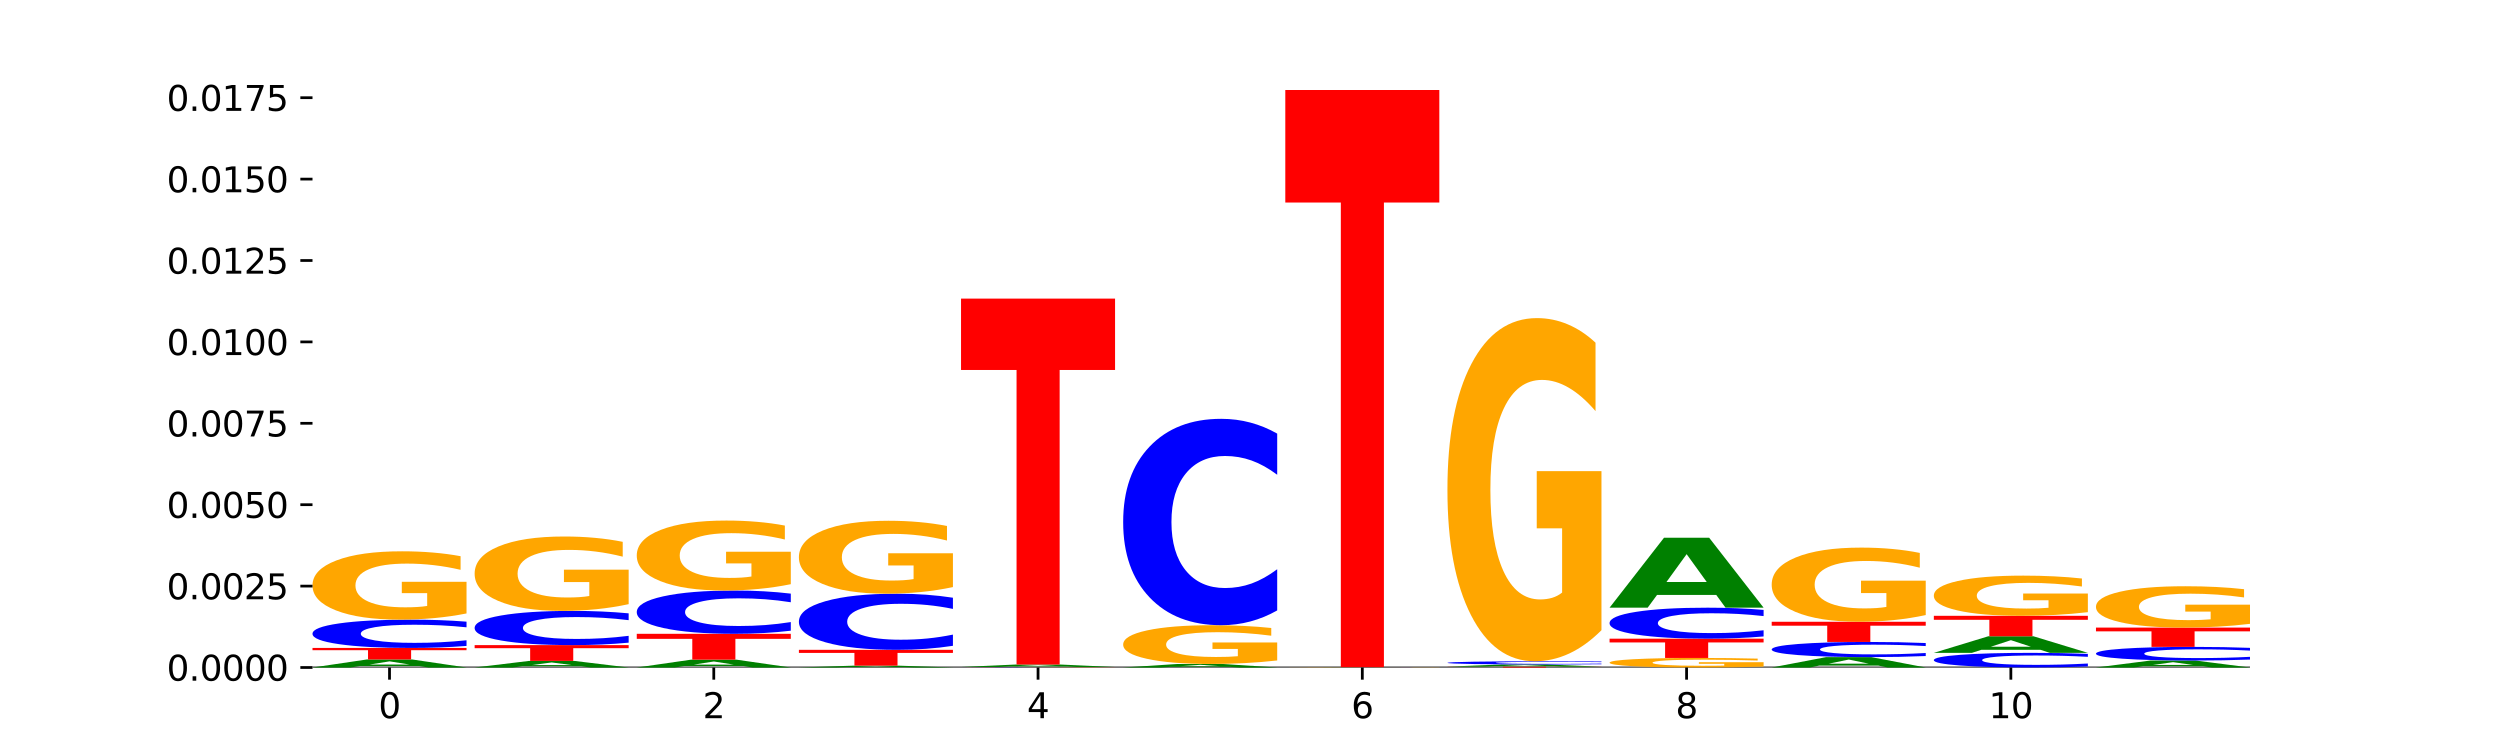 <?xml version="1.0" encoding="utf-8" standalone="no"?>
<!DOCTYPE svg PUBLIC "-//W3C//DTD SVG 1.1//EN"
  "http://www.w3.org/Graphics/SVG/1.1/DTD/svg11.dtd">
<svg xmlns:xlink="http://www.w3.org/1999/xlink" width="720pt" height="216pt" viewBox="0 0 720 216" xmlns="http://www.w3.org/2000/svg" version="1.1">
 <defs>
  <style type="text/css">*{stroke-linejoin: round; stroke-linecap: butt}</style>
 </defs>
 <g id="figure_1">
  <g id="patch_1">
   <path d="M 0 216 
L 720 216 
L 720 0 
L 0 0 
z
" style="fill: #ffffff"/>
  </g>
  <g id="axes_1">
   <g id="patch_2">
    <path d="M 90 192.24 
L 648 192.24 
L 648 25.92 
L 90 25.92 
z
" style="fill: #ffffff"/>
   </g>
   <g id="line2d_1">
    <path d="M 90 192.24 
L 648 192.24 
" clip-path="url(#p03516077f6)" style="fill: none; stroke: #000000; stroke-width: 0.5; stroke-linecap: square"/>
   </g>
   <g id="patch_3">
    <path d="M 120.728 191.819 
L 103.668 191.819 
L 100.974 192.24 
L 90 192.24 
L 105.672 189.927 
L 118.687 189.927 
L 134.36 192.24 
L 123.395 192.24 
L 120.728 191.819 
z
M 106.389 191.389 
L 117.98 191.389 
L 112.194 190.469 
L 106.389 191.389 
z
" clip-path="url(#p03516077f6)" style="fill: #008000"/>
   </g>
   <g id="patch_4">
    <path d="M 90 186.613 
L 134.36 186.613 
L 134.36 187.259 
L 118.401 187.259 
L 118.401 189.927 
L 105.99 189.927 
L 105.99 187.259 
L 90 187.259 
L 90 186.613 
z
" clip-path="url(#p03516077f6)" style="fill: #ff0000"/>
   </g>
   <g id="patch_5">
    <path d="M 134.36 186.028 
Q 130.649 186.318 126.637 186.465 
Q 122.624 186.613 118.254 186.613 
Q 105.222 186.613 97.611 185.514 
Q 90 184.415 90 182.536 
Q 90 180.65 97.611 179.552 
Q 105.222 178.453 118.254 178.453 
Q 122.624 178.453 126.637 178.602 
Q 130.649 178.748 134.36 179.038 
L 134.36 180.665 
Q 130.616 180.281 126.983 180.102 
Q 123.351 179.923 119.339 179.923 
Q 112.141 179.923 108.017 180.619 
Q 103.904 181.314 103.904 182.536 
Q 103.904 183.753 108.017 184.449 
Q 112.141 185.143 119.339 185.143 
Q 123.351 185.143 126.983 184.964 
Q 130.616 184.784 134.36 184.4 
L 134.36 186.028 
z
" clip-path="url(#p03516077f6)" style="fill: #0000ff"/>
   </g>
   <g id="patch_6">
    <path d="M 134.36 176.673 
Q 129.886 177.563 125.074 178.01 
Q 120.263 178.453 115.133 178.453 
Q 103.541 178.453 96.77 175.803 
Q 90 173.152 90 168.62 
Q 90 164.034 96.89 161.404 
Q 103.789 158.773 115.789 158.773 
Q 120.412 158.773 124.647 159.131 
Q 128.892 159.485 132.65 160.184 
L 132.65 164.107 
Q 128.773 163.209 124.935 162.766 
Q 121.098 162.318 117.24 162.318 
Q 110.102 162.318 106.235 163.953 
Q 102.367 165.583 102.367 168.62 
Q 102.367 171.628 106.096 173.27 
Q 109.824 174.909 116.684 174.909 
Q 118.553 174.909 120.153 174.815 
Q 121.754 174.717 123.026 174.514 
L 123.026 170.831 
L 115.719 170.831 
L 115.719 167.55 
L 134.36 167.55 
L 134.36 176.673 
z
" clip-path="url(#p03516077f6)" style="fill: #ffa600"/>
   </g>
   <g id="patch_7">
    <path d="M 167.423 191.894 
L 150.363 191.894 
L 147.669 192.24 
L 136.695 192.24 
L 152.367 190.342 
L 165.382 190.342 
L 181.054 192.24 
L 170.089 192.24 
L 167.423 191.894 
z
M 153.083 191.542 
L 164.675 191.542 
L 158.888 190.787 
L 153.083 191.542 
z
" clip-path="url(#p03516077f6)" style="fill: #008000"/>
   </g>
   <g id="patch_8">
    <path d="M 136.695 185.793 
L 181.054 185.793 
L 181.054 186.68 
L 165.095 186.68 
L 165.095 190.342 
L 152.685 190.342 
L 152.685 186.68 
L 136.695 186.68 
L 136.695 185.793 
z
" clip-path="url(#p03516077f6)" style="fill: #ff0000"/>
   </g>
   <g id="patch_9">
    <path d="M 181.054 185.086 
Q 177.344 185.437 173.331 185.614 
Q 169.319 185.793 164.949 185.793 
Q 151.917 185.793 144.306 184.465 
Q 136.695 183.138 136.695 180.868 
Q 136.695 178.59 144.306 177.264 
Q 151.917 175.937 164.949 175.937 
Q 169.319 175.937 173.331 176.116 
Q 177.344 176.293 181.054 176.643 
L 181.054 178.608 
Q 177.31 178.144 173.678 177.928 
Q 170.045 177.712 166.033 177.712 
Q 158.835 177.712 154.711 178.553 
Q 150.598 179.392 150.598 180.868 
Q 150.598 182.338 154.711 183.179 
Q 158.835 184.018 166.033 184.018 
Q 170.045 184.018 173.678 183.802 
Q 177.31 183.584 181.054 183.12 
L 181.054 185.086 
z
" clip-path="url(#p03516077f6)" style="fill: #0000ff"/>
   </g>
   <g id="patch_10">
    <path d="M 181.054 173.998 
Q 176.581 174.968 171.769 175.454 
Q 166.957 175.937 161.827 175.937 
Q 150.235 175.937 143.465 173.051 
Q 136.695 170.166 136.695 165.231 
Q 136.695 160.239 143.584 157.375 
Q 150.484 154.512 162.483 154.512 
Q 167.106 154.512 171.341 154.901 
Q 175.586 155.286 179.344 156.047 
L 179.344 160.318 
Q 175.467 159.34 171.63 158.858 
Q 167.792 158.371 163.935 158.371 
Q 156.797 158.371 152.929 160.15 
Q 149.062 161.925 149.062 165.231 
Q 149.062 168.506 152.79 170.294 
Q 156.518 172.078 163.378 172.078 
Q 165.247 172.078 166.848 171.976 
Q 168.448 171.87 169.721 171.648 
L 169.721 167.638 
L 162.414 167.638 
L 162.414 164.067 
L 181.054 164.067 
L 181.054 173.998 
z
" clip-path="url(#p03516077f6)" style="fill: #ffa600"/>
   </g>
   <g id="patch_11">
    <path d="M 214.117 191.828 
L 197.057 191.828 
L 194.363 192.24 
L 183.389 192.24 
L 199.062 189.98 
L 212.077 189.98 
L 227.749 192.24 
L 216.784 192.24 
L 214.117 191.828 
z
M 199.778 191.409 
L 211.369 191.409 
L 205.583 190.51 
L 199.778 191.409 
z
" clip-path="url(#p03516077f6)" style="fill: #008000"/>
   </g>
   <g id="patch_12">
    <path d="M 183.389 182.537 
L 227.749 182.537 
L 227.749 183.989 
L 211.79 183.989 
L 211.79 189.98 
L 199.379 189.98 
L 199.379 183.989 
L 183.389 183.989 
L 183.389 182.537 
z
" clip-path="url(#p03516077f6)" style="fill: #ff0000"/>
   </g>
   <g id="patch_13">
    <path d="M 227.749 181.643 
Q 224.038 182.086 220.026 182.31 
Q 216.014 182.537 211.644 182.537 
Q 198.612 182.537 191 180.858 
Q 183.389 179.179 183.389 176.307 
Q 183.389 173.426 191 171.749 
Q 198.612 170.07 211.644 170.07 
Q 216.014 170.07 220.026 170.297 
Q 224.038 170.521 227.749 170.964 
L 227.749 173.449 
Q 224.005 172.862 220.372 172.589 
Q 216.74 172.316 212.728 172.316 
Q 205.53 172.316 201.406 173.379 
Q 197.293 174.44 197.293 176.307 
Q 197.293 178.167 201.406 179.23 
Q 205.53 180.291 212.728 180.291 
Q 216.74 180.291 220.372 180.018 
Q 224.005 179.743 227.749 179.156 
L 227.749 181.643 
z
" clip-path="url(#p03516077f6)" style="fill: #0000ff"/>
   </g>
   <g id="patch_14">
    <path d="M 227.749 168.247 
Q 223.275 169.158 218.463 169.616 
Q 213.652 170.07 208.522 170.07 
Q 196.93 170.07 190.159 167.356 
Q 183.389 164.642 183.389 160.001 
Q 183.389 155.306 190.279 152.613 
Q 197.178 149.92 209.178 149.92 
Q 213.801 149.92 218.036 150.287 
Q 222.281 150.649 226.039 151.365 
L 226.039 155.381 
Q 222.162 154.461 218.324 154.008 
Q 214.487 153.55 210.629 153.55 
Q 203.491 153.55 199.624 155.223 
Q 195.757 156.892 195.757 160.001 
Q 195.757 163.082 199.485 164.763 
Q 203.213 166.44 210.073 166.44 
Q 211.942 166.44 213.542 166.345 
Q 215.143 166.245 216.415 166.037 
L 216.415 162.266 
L 209.108 162.266 
L 209.108 158.907 
L 227.749 158.907 
L 227.749 168.247 
z
" clip-path="url(#p03516077f6)" style="fill: #ffa600"/>
   </g>
   <g id="patch_15">
    <path d="M 260.812 192.143 
L 243.752 192.143 
L 241.058 192.24 
L 230.084 192.24 
L 245.756 191.71 
L 258.771 191.71 
L 274.444 192.24 
L 263.478 192.24 
L 260.812 192.143 
z
M 246.473 192.045 
L 258.064 192.045 
L 252.277 191.834 
L 246.473 192.045 
z
" clip-path="url(#p03516077f6)" style="fill: #008000"/>
   </g>
   <g id="patch_16">
    <path d="M 230.084 187.151 
L 274.444 187.151 
L 274.444 188.04 
L 258.484 188.04 
L 258.484 191.71 
L 246.074 191.71 
L 246.074 188.04 
L 230.084 188.04 
L 230.084 187.151 
z
" clip-path="url(#p03516077f6)" style="fill: #ff0000"/>
   </g>
   <g id="patch_17">
    <path d="M 274.444 185.992 
Q 270.733 186.567 266.721 186.857 
Q 262.708 187.151 258.338 187.151 
Q 245.306 187.151 237.695 184.973 
Q 230.084 182.796 230.084 179.072 
Q 230.084 175.334 237.695 173.16 
Q 245.306 170.982 258.338 170.982 
Q 262.708 170.982 266.721 171.276 
Q 270.733 171.567 274.444 172.141 
L 274.444 175.364 
Q 270.699 174.603 267.067 174.249 
Q 263.435 173.895 259.422 173.895 
Q 252.224 173.895 248.1 175.274 
Q 243.987 176.65 243.987 179.072 
Q 243.987 181.483 248.1 182.862 
Q 252.224 184.239 259.422 184.239 
Q 263.435 184.239 267.067 183.885 
Q 270.699 183.527 274.444 182.766 
L 274.444 185.992 
z
" clip-path="url(#p03516077f6)" style="fill: #0000ff"/>
   </g>
   <g id="patch_18">
    <path d="M 274.444 169.082 
Q 269.97 170.032 265.158 170.509 
Q 260.346 170.982 255.216 170.982 
Q 243.624 170.982 236.854 168.153 
Q 230.084 165.325 230.084 160.487 
Q 230.084 155.593 236.973 152.786 
Q 243.873 149.979 255.872 149.979 
Q 260.495 149.979 264.73 150.361 
Q 268.976 150.738 272.734 151.485 
L 272.734 155.671 
Q 268.856 154.712 265.019 154.24 
Q 261.181 153.762 257.324 153.762 
Q 250.186 153.762 246.318 155.506 
Q 242.451 157.246 242.451 160.487 
Q 242.451 163.698 246.179 165.45 
Q 249.907 167.199 256.767 167.199 
Q 258.636 167.199 260.237 167.099 
Q 261.837 166.995 263.11 166.778 
L 263.11 162.847 
L 255.803 162.847 
L 255.803 159.346 
L 274.444 159.346 
L 274.444 169.082 
z
" clip-path="url(#p03516077f6)" style="fill: #ffa600"/>
   </g>
   <g id="patch_19">
    <path d="M 321.138 192.227 
Q 316.664 192.234 311.853 192.237 
Q 307.041 192.24 301.911 192.24 
Q 290.319 192.24 283.549 192.221 
Q 276.778 192.202 276.778 192.169 
Q 276.778 192.137 283.668 192.118 
Q 290.567 192.099 302.567 192.099 
Q 307.19 192.099 311.425 192.101 
Q 315.67 192.104 319.428 192.109 
L 319.428 192.137 
Q 315.551 192.131 311.713 192.127 
Q 307.876 192.124 304.018 192.124 
Q 296.88 192.124 293.013 192.136 
Q 289.146 192.148 289.146 192.169 
Q 289.146 192.191 292.874 192.203 
Q 296.602 192.215 303.462 192.215 
Q 305.331 192.215 306.931 192.214 
Q 308.532 192.213 309.805 192.212 
L 309.805 192.185 
L 302.497 192.185 
L 302.497 192.162 
L 321.138 192.162 
L 321.138 192.227 
z
" clip-path="url(#p03516077f6)" style="fill: #ffa600"/>
   </g>
   <g id="patch_20">
    <path d="M 307.506 191.969 
L 290.446 191.969 
L 287.753 192.099 
L 276.778 192.099 
L 292.451 191.388 
L 305.466 191.388 
L 321.138 192.099 
L 310.173 192.099 
L 307.506 191.969 
z
M 293.167 191.837 
L 304.758 191.837 
L 298.972 191.555 
L 293.167 191.837 
z
" clip-path="url(#p03516077f6)" style="fill: #008000"/>
   </g>
   <g id="patch_21">
    <path d="M 276.778 85.998 
L 321.138 85.998 
L 321.138 106.552 
L 305.179 106.552 
L 305.179 191.388 
L 292.768 191.388 
L 292.768 106.552 
L 276.778 106.552 
L 276.778 85.998 
z
" clip-path="url(#p03516077f6)" style="fill: #ff0000"/>
   </g>
   <g id="patch_22">
    <path d="M 354.201 192.055 
L 337.141 192.055 
L 334.447 192.24 
L 323.473 192.24 
L 339.145 191.224 
L 352.16 191.224 
L 367.833 192.24 
L 356.867 192.24 
L 354.201 192.055 
z
M 339.862 191.866 
L 351.453 191.866 
L 345.666 191.462 
L 339.862 191.866 
z
" clip-path="url(#p03516077f6)" style="fill: #008000"/>
   </g>
   <g id="patch_23">
    <path d="M 367.833 190.214 
Q 363.359 190.719 358.547 190.972 
Q 353.735 191.224 348.605 191.224 
Q 337.013 191.224 330.243 189.72 
Q 323.473 188.217 323.473 185.646 
Q 323.473 183.044 330.362 181.552 
Q 337.262 180.061 349.262 180.061 
Q 353.884 180.061 358.12 180.263 
Q 362.365 180.464 366.123 180.861 
L 366.123 183.086 
Q 362.245 182.576 358.408 182.325 
Q 354.57 182.071 350.713 182.071 
Q 343.575 182.071 339.708 182.998 
Q 335.84 183.923 335.84 185.646 
Q 335.84 187.352 339.568 188.284 
Q 343.297 189.213 350.156 189.213 
Q 352.025 189.213 353.626 189.16 
Q 355.227 189.104 356.499 188.989 
L 356.499 186.9 
L 349.192 186.9 
L 349.192 185.039 
L 367.833 185.039 
L 367.833 190.214 
z
" clip-path="url(#p03516077f6)" style="fill: #ffa600"/>
   </g>
   <g id="patch_24">
    <path d="M 367.833 175.8 
Q 364.122 177.912 360.11 178.98 
Q 356.097 180.061 351.727 180.061 
Q 338.695 180.061 331.084 172.055 
Q 323.473 164.049 323.473 150.359 
Q 323.473 136.619 331.084 128.626 
Q 338.695 120.621 351.727 120.621 
Q 356.097 120.621 360.11 121.701 
Q 364.122 122.769 367.833 124.881 
L 367.833 136.73 
Q 364.088 133.93 360.456 132.629 
Q 356.824 131.327 352.811 131.327 
Q 345.614 131.327 341.489 136.398 
Q 337.376 141.457 337.376 150.359 
Q 337.376 159.224 341.489 164.295 
Q 345.614 169.354 352.811 169.354 
Q 356.824 169.354 360.456 168.052 
Q 364.088 166.738 367.833 163.939 
L 367.833 175.8 
z
" clip-path="url(#p03516077f6)" style="fill: #0000ff"/>
   </g>
   <g id="patch_25">
    <path d="M 414.527 192.239 
Q 410.817 192.239 406.804 192.24 
Q 402.792 192.24 398.422 192.24 
Q 385.39 192.24 377.779 192.237 
Q 370.167 192.235 370.167 192.23 
Q 370.167 192.226 377.779 192.223 
Q 385.39 192.22 398.422 192.22 
Q 402.792 192.22 406.804 192.221 
Q 410.817 192.221 414.527 192.222 
L 414.527 192.226 
Q 410.783 192.225 407.151 192.224 
Q 403.518 192.224 399.506 192.224 
Q 392.308 192.224 388.184 192.226 
Q 384.071 192.227 384.071 192.23 
Q 384.071 192.233 388.184 192.235 
Q 392.308 192.236 399.506 192.236 
Q 403.518 192.236 407.151 192.236 
Q 410.783 192.236 414.527 192.235 
L 414.527 192.239 
z
" clip-path="url(#p03516077f6)" style="fill: #0000ff"/>
   </g>
   <g id="patch_26">
    <path d="M 400.895 192.216 
L 383.835 192.216 
L 381.142 192.22 
L 370.167 192.22 
L 385.84 192.194 
L 398.855 192.194 
L 414.527 192.22 
L 403.562 192.22 
L 400.895 192.216 
z
M 386.556 192.211 
L 398.147 192.211 
L 392.361 192.2 
L 386.556 192.211 
z
" clip-path="url(#p03516077f6)" style="fill: #008000"/>
   </g>
   <g id="patch_27">
    <path d="M 414.527 192.187 
Q 410.053 192.191 405.242 192.192 
Q 400.43 192.194 395.3 192.194 
Q 383.708 192.194 376.938 192.184 
Q 370.167 192.175 370.167 192.159 
Q 370.167 192.143 377.057 192.134 
Q 383.956 192.125 395.956 192.125 
Q 400.579 192.125 404.814 192.126 
Q 409.059 192.127 412.817 192.13 
L 412.817 192.144 
Q 408.94 192.14 405.102 192.139 
Q 401.265 192.137 397.408 192.137 
Q 390.269 192.137 386.402 192.143 
Q 382.535 192.149 382.535 192.159 
Q 382.535 192.17 386.263 192.176 
Q 389.991 192.181 396.851 192.181 
Q 398.72 192.181 400.321 192.181 
Q 401.921 192.181 403.194 192.18 
L 403.194 192.167 
L 395.887 192.167 
L 395.887 192.156 
L 414.527 192.156 
L 414.527 192.187 
z
" clip-path="url(#p03516077f6)" style="fill: #ffa600"/>
   </g>
   <g id="patch_28">
    <path d="M 370.167 25.92 
L 414.527 25.92 
L 414.527 58.335 
L 398.568 58.335 
L 398.568 192.125 
L 386.158 192.125 
L 386.158 58.335 
L 370.167 58.335 
L 370.167 25.92 
z
" clip-path="url(#p03516077f6)" style="fill: #ff0000"/>
   </g>
   <g id="patch_29">
    <path d="M 416.862 191.998 
L 461.222 191.998 
L 461.222 192.045 
L 445.263 192.045 
L 445.263 192.24 
L 432.852 192.24 
L 432.852 192.045 
L 416.862 192.045 
L 416.862 191.998 
z
" clip-path="url(#p03516077f6)" style="fill: #ff0000"/>
   </g>
   <g id="patch_30">
    <path d="M 447.59 191.883 
L 430.53 191.883 
L 427.836 191.998 
L 416.862 191.998 
L 432.534 191.367 
L 445.549 191.367 
L 461.222 191.998 
L 450.257 191.998 
L 447.59 191.883 
z
M 433.251 191.766 
L 444.842 191.766 
L 439.055 191.515 
L 433.251 191.766 
z
" clip-path="url(#p03516077f6)" style="fill: #008000"/>
   </g>
   <g id="patch_31">
    <path d="M 461.222 191.3 
Q 457.511 191.333 453.499 191.35 
Q 449.486 191.367 445.116 191.367 
Q 432.084 191.367 424.473 191.242 
Q 416.862 191.117 416.862 190.904 
Q 416.862 190.691 424.473 190.566 
Q 432.084 190.442 445.116 190.442 
Q 449.486 190.442 453.499 190.458 
Q 457.511 190.475 461.222 190.508 
L 461.222 190.692 
Q 457.478 190.649 453.845 190.628 
Q 450.213 190.608 446.2 190.608 
Q 439.003 190.608 434.879 190.687 
Q 430.766 190.766 430.766 190.904 
Q 430.766 191.042 434.879 191.121 
Q 439.003 191.2 446.2 191.2 
Q 450.213 191.2 453.845 191.18 
Q 457.478 191.159 461.222 191.116 
L 461.222 191.3 
z
" clip-path="url(#p03516077f6)" style="fill: #0000ff"/>
   </g>
   <g id="patch_32">
    <path d="M 461.222 181.5 
Q 456.748 185.971 451.936 188.216 
Q 447.124 190.442 441.995 190.442 
Q 430.403 190.442 423.632 177.131 
Q 416.862 163.821 416.862 141.059 
Q 416.862 118.031 423.752 104.823 
Q 430.651 91.614 442.651 91.614 
Q 447.274 91.614 451.509 93.411 
Q 455.754 95.187 459.512 98.698 
L 459.512 118.398 
Q 455.635 113.887 451.797 111.661 
Q 447.96 109.416 444.102 109.416 
Q 436.964 109.416 433.097 117.623 
Q 429.229 125.809 429.229 141.059 
Q 429.229 156.165 432.958 164.413 
Q 436.686 172.64 443.545 172.64 
Q 445.414 172.64 447.015 172.171 
Q 448.616 171.681 449.888 170.66 
L 449.888 152.164 
L 442.581 152.164 
L 442.581 135.69 
L 461.222 135.69 
L 461.222 181.5 
z
" clip-path="url(#p03516077f6)" style="fill: #ffa600"/>
   </g>
   <g id="patch_33">
    <path d="M 507.916 191.991 
Q 503.443 192.116 498.631 192.178 
Q 493.819 192.24 488.689 192.24 
Q 477.097 192.24 470.327 191.87 
Q 463.556 191.499 463.556 190.865 
Q 463.556 190.224 470.446 189.857 
Q 477.346 189.489 489.345 189.489 
Q 493.968 189.489 498.203 189.539 
Q 502.448 189.589 506.206 189.686 
L 506.206 190.235 
Q 502.329 190.109 498.492 190.047 
Q 494.654 189.985 490.797 189.985 
Q 483.659 189.985 479.791 190.213 
Q 475.924 190.441 475.924 190.865 
Q 475.924 191.286 479.652 191.515 
Q 483.38 191.744 490.24 191.744 
Q 492.109 191.744 493.71 191.731 
Q 495.31 191.718 496.583 191.689 
L 496.583 191.175 
L 489.276 191.175 
L 489.276 190.716 
L 507.916 190.716 
L 507.916 191.991 
z
" clip-path="url(#p03516077f6)" style="fill: #ffa600"/>
   </g>
   <g id="patch_34">
    <path d="M 463.556 183.941 
L 507.916 183.941 
L 507.916 185.023 
L 491.957 185.023 
L 491.957 189.489 
L 479.547 189.489 
L 479.547 185.023 
L 463.556 185.023 
L 463.556 183.941 
z
" clip-path="url(#p03516077f6)" style="fill: #ff0000"/>
   </g>
   <g id="patch_35">
    <path d="M 507.916 183.301 
Q 504.206 183.618 500.193 183.778 
Q 496.181 183.941 491.811 183.941 
Q 478.779 183.941 471.168 182.738 
Q 463.556 181.536 463.556 179.48 
Q 463.556 177.416 471.168 176.216 
Q 478.779 175.013 491.811 175.013 
Q 496.181 175.013 500.193 175.175 
Q 504.206 175.336 507.916 175.653 
L 507.916 177.433 
Q 504.172 177.012 500.54 176.817 
Q 496.907 176.621 492.895 176.621 
Q 485.697 176.621 481.573 177.383 
Q 477.46 178.143 477.46 179.48 
Q 477.46 180.811 481.573 181.573 
Q 485.697 182.333 492.895 182.333 
Q 496.907 182.333 500.54 182.137 
Q 504.172 181.94 507.916 181.519 
L 507.916 183.301 
z
" clip-path="url(#p03516077f6)" style="fill: #0000ff"/>
   </g>
   <g id="patch_36">
    <path d="M 494.285 171.345 
L 477.225 171.345 
L 474.531 175.013 
L 463.556 175.013 
L 479.229 154.877 
L 492.244 154.877 
L 507.916 175.013 
L 496.951 175.013 
L 494.285 171.345 
z
M 479.945 167.608 
L 491.536 167.608 
L 485.75 159.598 
L 479.945 167.608 
z
" clip-path="url(#p03516077f6)" style="fill: #008000"/>
   </g>
   <g id="patch_37">
    <path d="M 540.979 191.695 
L 523.919 191.695 
L 521.225 192.24 
L 510.251 192.24 
L 525.923 189.25 
L 538.938 189.25 
L 554.611 192.24 
L 543.646 192.24 
L 540.979 191.695 
z
M 526.64 191.14 
L 538.231 191.14 
L 532.445 189.951 
L 526.64 191.14 
z
" clip-path="url(#p03516077f6)" style="fill: #008000"/>
   </g>
   <g id="patch_38">
    <path d="M 554.611 188.937 
Q 550.9 189.092 546.888 189.171 
Q 542.875 189.25 538.505 189.25 
Q 525.474 189.25 517.862 188.662 
Q 510.251 188.073 510.251 187.067 
Q 510.251 186.058 517.862 185.47 
Q 525.474 184.882 538.505 184.882 
Q 542.875 184.882 546.888 184.961 
Q 550.9 185.04 554.611 185.195 
L 554.611 186.066 
Q 550.867 185.86 547.234 185.764 
Q 543.602 185.669 539.59 185.669 
Q 532.392 185.669 528.268 186.041 
Q 524.155 186.413 524.155 187.067 
Q 524.155 187.719 528.268 188.091 
Q 532.392 188.463 539.59 188.463 
Q 543.602 188.463 547.234 188.368 
Q 550.867 188.271 554.611 188.065 
L 554.611 188.937 
z
" clip-path="url(#p03516077f6)" style="fill: #0000ff"/>
   </g>
   <g id="patch_39">
    <path d="M 510.251 179.07 
L 554.611 179.07 
L 554.611 180.203 
L 538.652 180.203 
L 538.652 184.882 
L 526.241 184.882 
L 526.241 180.203 
L 510.251 180.203 
L 510.251 179.07 
z
" clip-path="url(#p03516077f6)" style="fill: #ff0000"/>
   </g>
   <g id="patch_40">
    <path d="M 554.611 177.137 
Q 550.137 178.104 545.325 178.589 
Q 540.514 179.07 535.384 179.07 
Q 523.792 179.07 517.021 176.193 
Q 510.251 173.316 510.251 168.397 
Q 510.251 163.42 517.141 160.565 
Q 524.04 157.71 536.04 157.71 
Q 540.663 157.71 544.898 158.098 
Q 549.143 158.482 552.901 159.241 
L 552.901 163.499 
Q 549.024 162.524 545.186 162.043 
Q 541.349 161.558 537.491 161.558 
Q 530.353 161.558 526.486 163.331 
Q 522.619 165.101 522.619 168.397 
Q 522.619 171.662 526.347 173.444 
Q 530.075 175.222 536.935 175.222 
Q 538.804 175.222 540.404 175.121 
Q 542.005 175.015 543.277 174.794 
L 543.277 170.797 
L 535.97 170.797 
L 535.97 167.236 
L 554.611 167.236 
L 554.611 177.137 
z
" clip-path="url(#p03516077f6)" style="fill: #ffa600"/>
   </g>
   <g id="patch_41">
    <path d="M 601.305 191.938 
Q 597.595 192.087 593.582 192.163 
Q 589.57 192.24 585.2 192.24 
Q 572.168 192.24 564.557 191.672 
Q 556.946 191.103 556.946 190.131 
Q 556.946 189.156 564.557 188.589 
Q 572.168 188.02 585.2 188.02 
Q 589.57 188.02 593.582 188.097 
Q 597.595 188.173 601.305 188.323 
L 601.305 189.164 
Q 597.561 188.965 593.929 188.873 
Q 590.297 188.78 586.284 188.78 
Q 579.086 188.78 574.962 189.14 
Q 570.849 189.499 570.849 190.131 
Q 570.849 190.761 574.962 191.121 
Q 579.086 191.48 586.284 191.48 
Q 590.297 191.48 593.929 191.388 
Q 597.561 191.294 601.305 191.095 
L 601.305 191.938 
z
" clip-path="url(#p03516077f6)" style="fill: #0000ff"/>
   </g>
   <g id="patch_42">
    <path d="M 587.674 187.151 
L 570.614 187.151 
L 567.92 188.02 
L 556.946 188.02 
L 572.618 183.248 
L 585.633 183.248 
L 601.305 188.02 
L 590.34 188.02 
L 587.674 187.151 
z
M 573.335 186.265 
L 584.926 186.265 
L 579.139 184.367 
L 573.335 186.265 
z
" clip-path="url(#p03516077f6)" style="fill: #008000"/>
   </g>
   <g id="patch_43">
    <path d="M 556.946 177.354 
L 601.305 177.354 
L 601.305 178.503 
L 585.346 178.503 
L 585.346 183.248 
L 572.936 183.248 
L 572.936 178.503 
L 556.946 178.503 
L 556.946 177.354 
z
" clip-path="url(#p03516077f6)" style="fill: #ff0000"/>
   </g>
   <g id="patch_44">
    <path d="M 601.305 176.307 
Q 596.832 176.83 592.02 177.093 
Q 587.208 177.354 582.078 177.354 
Q 570.486 177.354 563.716 175.795 
Q 556.946 174.236 556.946 171.571 
Q 556.946 168.874 563.835 167.327 
Q 570.735 165.78 582.734 165.78 
Q 587.357 165.78 591.592 165.991 
Q 595.838 166.199 599.595 166.61 
L 599.595 168.917 
Q 595.718 168.389 591.881 168.128 
Q 588.043 167.865 584.186 167.865 
Q 577.048 167.865 573.18 168.826 
Q 569.313 169.785 569.313 171.571 
Q 569.313 173.34 573.041 174.306 
Q 576.769 175.269 583.629 175.269 
Q 585.498 175.269 587.099 175.214 
Q 588.699 175.157 589.972 175.037 
L 589.972 172.871 
L 582.665 172.871 
L 582.665 170.942 
L 601.305 170.942 
L 601.305 176.307 
z
" clip-path="url(#p03516077f6)" style="fill: #ffa600"/>
   </g>
   <g id="patch_45">
    <path d="M 634.368 191.875 
L 617.308 191.875 
L 614.614 192.24 
L 603.64 192.24 
L 619.313 190.235 
L 632.328 190.235 
L 648 192.24 
L 637.035 192.24 
L 634.368 191.875 
z
M 620.029 191.502 
L 631.62 191.502 
L 625.834 190.705 
L 620.029 191.502 
z
" clip-path="url(#p03516077f6)" style="fill: #008000"/>
   </g>
   <g id="patch_46">
    <path d="M 648 189.953 
Q 644.289 190.092 640.277 190.163 
Q 636.265 190.235 631.895 190.235 
Q 618.863 190.235 611.251 189.705 
Q 603.64 189.175 603.64 188.269 
Q 603.64 187.36 611.251 186.831 
Q 618.863 186.302 631.895 186.302 
Q 636.265 186.302 640.277 186.373 
Q 644.289 186.444 648 186.584 
L 648 187.368 
Q 644.256 187.182 640.623 187.096 
Q 636.991 187.01 632.979 187.01 
Q 625.781 187.01 621.657 187.346 
Q 617.544 187.68 617.544 188.269 
Q 617.544 188.856 621.657 189.191 
Q 625.781 189.526 632.979 189.526 
Q 636.991 189.526 640.623 189.44 
Q 644.256 189.353 648 189.168 
L 648 189.953 
z
" clip-path="url(#p03516077f6)" style="fill: #0000ff"/>
   </g>
   <g id="patch_47">
    <path d="M 603.64 180.746 
L 648 180.746 
L 648 181.829 
L 632.041 181.829 
L 632.041 186.302 
L 619.63 186.302 
L 619.63 181.829 
L 603.64 181.829 
L 603.64 180.746 
z
" clip-path="url(#p03516077f6)" style="fill: #ff0000"/>
   </g>
   <g id="patch_48">
    <path d="M 648 179.668 
Q 643.526 180.207 638.714 180.477 
Q 633.903 180.746 628.773 180.746 
Q 617.181 180.746 610.41 179.141 
Q 603.64 177.537 603.64 174.794 
Q 603.64 172.018 610.53 170.426 
Q 617.429 168.834 629.429 168.834 
Q 634.052 168.834 638.287 169.051 
Q 642.532 169.265 646.29 169.688 
L 646.29 172.062 
Q 642.413 171.519 638.575 171.25 
Q 634.738 170.98 630.88 170.98 
Q 623.742 170.98 619.875 171.969 
Q 616.008 172.955 616.008 174.794 
Q 616.008 176.614 619.736 177.608 
Q 623.464 178.6 630.324 178.6 
Q 632.193 178.6 633.793 178.543 
Q 635.394 178.484 636.666 178.361 
L 636.666 176.132 
L 629.359 176.132 
L 629.359 174.146 
L 648 174.146 
L 648 179.668 
z
" clip-path="url(#p03516077f6)" style="fill: #ffa600"/>
   </g>
   <g id="patch_49">
    <path d="M 321.138 192.248 
Q 317.427 192.244 313.415 192.242 
Q 309.403 192.24 305.033 192.24 
Q 292.001 192.24 284.389 192.255 
Q 276.778 192.269 276.778 192.294 
Q 276.778 192.319 284.389 192.334 
Q 292.001 192.349 305.033 192.349 
Q 309.403 192.349 313.415 192.347 
Q 317.427 192.345 321.138 192.341 
L 321.138 192.319 
Q 317.394 192.324 313.762 192.327 
Q 310.129 192.329 306.117 192.329 
Q 298.919 192.329 294.795 192.32 
Q 290.682 192.311 290.682 192.294 
Q 290.682 192.278 294.795 192.269 
Q 298.919 192.26 306.117 192.26 
Q 310.129 192.26 313.762 192.262 
Q 317.394 192.264 321.138 192.269 
L 321.138 192.248 
z
" clip-path="url(#p03516077f6)" style="fill: #0000ff"/>
   </g>
   <g id="patch_50">
    <path d="M 323.473 192.636 
L 367.833 192.636 
L 367.833 192.558 
L 351.873 192.558 
L 351.873 192.24 
L 339.463 192.24 
L 339.463 192.558 
L 323.473 192.558 
L 323.473 192.636 
z
" clip-path="url(#p03516077f6)" style="fill: #ff0000"/>
   </g>
   <g id="matplotlib.axis_1">
    <g id="xtick_1">
     <g id="line2d_2">
      <defs>
       <path id="m0812308ffe" d="M 0 0 
L 0 3.5 
" style="stroke: #000000; stroke-width: 0.8"/>
      </defs>
      <g>
       <use xlink:href="#m0812308ffe" x="112.18" y="192.24" style="stroke: #000000; stroke-width: 0.8"/>
      </g>
     </g>
     <g id="text_1">
      <!-- 0 -->
      <g transform="translate(108.999 206.838) scale(0.1 -0.1)">
       <defs>
        <path id="DejaVuSans-30" d="M 2034 4250 
Q 1547 4250 1301 3770 
Q 1056 3291 1056 2328 
Q 1056 1369 1301 889 
Q 1547 409 2034 409 
Q 2525 409 2770 889 
Q 3016 1369 3016 2328 
Q 3016 3291 2770 3770 
Q 2525 4250 2034 4250 
z
M 2034 4750 
Q 2819 4750 3233 4129 
Q 3647 3509 3647 2328 
Q 3647 1150 3233 529 
Q 2819 -91 2034 -91 
Q 1250 -91 836 529 
Q 422 1150 422 2328 
Q 422 3509 836 4129 
Q 1250 4750 2034 4750 
z
" transform="scale(0.016)"/>
       </defs>
       <use xlink:href="#DejaVuSans-30"/>
      </g>
     </g>
    </g>
    <g id="xtick_2">
     <g id="line2d_3">
      <g>
       <use xlink:href="#m0812308ffe" x="205.569" y="192.24" style="stroke: #000000; stroke-width: 0.8"/>
      </g>
     </g>
     <g id="text_2">
      <!-- 2 -->
      <g transform="translate(202.388 206.838) scale(0.1 -0.1)">
       <defs>
        <path id="DejaVuSans-32" d="M 1228 531 
L 3431 531 
L 3431 0 
L 469 0 
L 469 531 
Q 828 903 1448 1529 
Q 2069 2156 2228 2338 
Q 2531 2678 2651 2914 
Q 2772 3150 2772 3378 
Q 2772 3750 2511 3984 
Q 2250 4219 1831 4219 
Q 1534 4219 1204 4116 
Q 875 4013 500 3803 
L 500 4441 
Q 881 4594 1212 4672 
Q 1544 4750 1819 4750 
Q 2544 4750 2975 4387 
Q 3406 4025 3406 3419 
Q 3406 3131 3298 2873 
Q 3191 2616 2906 2266 
Q 2828 2175 2409 1742 
Q 1991 1309 1228 531 
z
" transform="scale(0.016)"/>
       </defs>
       <use xlink:href="#DejaVuSans-32"/>
      </g>
     </g>
    </g>
    <g id="xtick_3">
     <g id="line2d_4">
      <g>
       <use xlink:href="#m0812308ffe" x="298.958" y="192.24" style="stroke: #000000; stroke-width: 0.8"/>
      </g>
     </g>
     <g id="text_3">
      <!-- 4 -->
      <g transform="translate(295.777 206.838) scale(0.1 -0.1)">
       <defs>
        <path id="DejaVuSans-34" d="M 2419 4116 
L 825 1625 
L 2419 1625 
L 2419 4116 
z
M 2253 4666 
L 3047 4666 
L 3047 1625 
L 3713 1625 
L 3713 1100 
L 3047 1100 
L 3047 0 
L 2419 0 
L 2419 1100 
L 313 1100 
L 313 1709 
L 2253 4666 
z
" transform="scale(0.016)"/>
       </defs>
       <use xlink:href="#DejaVuSans-34"/>
      </g>
     </g>
    </g>
    <g id="xtick_4">
     <g id="line2d_5">
      <g>
       <use xlink:href="#m0812308ffe" x="392.347" y="192.24" style="stroke: #000000; stroke-width: 0.8"/>
      </g>
     </g>
     <g id="text_4">
      <!-- 6 -->
      <g transform="translate(389.166 206.838) scale(0.1 -0.1)">
       <defs>
        <path id="DejaVuSans-36" d="M 2113 2584 
Q 1688 2584 1439 2293 
Q 1191 2003 1191 1497 
Q 1191 994 1439 701 
Q 1688 409 2113 409 
Q 2538 409 2786 701 
Q 3034 994 3034 1497 
Q 3034 2003 2786 2293 
Q 2538 2584 2113 2584 
z
M 3366 4563 
L 3366 3988 
Q 3128 4100 2886 4159 
Q 2644 4219 2406 4219 
Q 1781 4219 1451 3797 
Q 1122 3375 1075 2522 
Q 1259 2794 1537 2939 
Q 1816 3084 2150 3084 
Q 2853 3084 3261 2657 
Q 3669 2231 3669 1497 
Q 3669 778 3244 343 
Q 2819 -91 2113 -91 
Q 1303 -91 875 529 
Q 447 1150 447 2328 
Q 447 3434 972 4092 
Q 1497 4750 2381 4750 
Q 2619 4750 2861 4703 
Q 3103 4656 3366 4563 
z
" transform="scale(0.016)"/>
       </defs>
       <use xlink:href="#DejaVuSans-36"/>
      </g>
     </g>
    </g>
    <g id="xtick_5">
     <g id="line2d_6">
      <g>
       <use xlink:href="#m0812308ffe" x="485.736" y="192.24" style="stroke: #000000; stroke-width: 0.8"/>
      </g>
     </g>
     <g id="text_5">
      <!-- 8 -->
      <g transform="translate(482.555 206.838) scale(0.1 -0.1)">
       <defs>
        <path id="DejaVuSans-38" d="M 2034 2216 
Q 1584 2216 1326 1975 
Q 1069 1734 1069 1313 
Q 1069 891 1326 650 
Q 1584 409 2034 409 
Q 2484 409 2743 651 
Q 3003 894 3003 1313 
Q 3003 1734 2745 1975 
Q 2488 2216 2034 2216 
z
M 1403 2484 
Q 997 2584 770 2862 
Q 544 3141 544 3541 
Q 544 4100 942 4425 
Q 1341 4750 2034 4750 
Q 2731 4750 3128 4425 
Q 3525 4100 3525 3541 
Q 3525 3141 3298 2862 
Q 3072 2584 2669 2484 
Q 3125 2378 3379 2068 
Q 3634 1759 3634 1313 
Q 3634 634 3220 271 
Q 2806 -91 2034 -91 
Q 1263 -91 848 271 
Q 434 634 434 1313 
Q 434 1759 690 2068 
Q 947 2378 1403 2484 
z
M 1172 3481 
Q 1172 3119 1398 2916 
Q 1625 2713 2034 2713 
Q 2441 2713 2670 2916 
Q 2900 3119 2900 3481 
Q 2900 3844 2670 4047 
Q 2441 4250 2034 4250 
Q 1625 4250 1398 4047 
Q 1172 3844 1172 3481 
z
" transform="scale(0.016)"/>
       </defs>
       <use xlink:href="#DejaVuSans-38"/>
      </g>
     </g>
    </g>
    <g id="xtick_6">
     <g id="line2d_7">
      <g>
       <use xlink:href="#m0812308ffe" x="579.126" y="192.24" style="stroke: #000000; stroke-width: 0.8"/>
      </g>
     </g>
     <g id="text_6">
      <!-- 10 -->
      <g transform="translate(572.763 206.838) scale(0.1 -0.1)">
       <defs>
        <path id="DejaVuSans-31" d="M 794 531 
L 1825 531 
L 1825 4091 
L 703 3866 
L 703 4441 
L 1819 4666 
L 2450 4666 
L 2450 531 
L 3481 531 
L 3481 0 
L 794 0 
L 794 531 
z
" transform="scale(0.016)"/>
       </defs>
       <use xlink:href="#DejaVuSans-31"/>
       <use xlink:href="#DejaVuSans-30" x="63.623"/>
      </g>
     </g>
    </g>
   </g>
   <g id="matplotlib.axis_2">
    <g id="ytick_1">
     <g id="line2d_8">
      <defs>
       <path id="m3850be70df" d="M 0 0 
L -3.5 0 
" style="stroke: #000000; stroke-width: 0.8"/>
      </defs>
      <g>
       <use xlink:href="#m3850be70df" x="90" y="192.24" style="stroke: #000000; stroke-width: 0.8"/>
      </g>
     </g>
     <g id="text_7">
      <!-- 0.0000 -->
      <g transform="translate(48.009 196.039) scale(0.1 -0.1)">
       <defs>
        <path id="DejaVuSans-2e" d="M 684 794 
L 1344 794 
L 1344 0 
L 684 0 
L 684 794 
z
" transform="scale(0.016)"/>
       </defs>
       <use xlink:href="#DejaVuSans-30"/>
       <use xlink:href="#DejaVuSans-2e" x="63.623"/>
       <use xlink:href="#DejaVuSans-30" x="95.41"/>
       <use xlink:href="#DejaVuSans-30" x="159.033"/>
       <use xlink:href="#DejaVuSans-30" x="222.656"/>
       <use xlink:href="#DejaVuSans-30" x="286.279"/>
      </g>
     </g>
    </g>
    <g id="ytick_2">
     <g id="line2d_9">
      <g>
       <use xlink:href="#m3850be70df" x="90" y="168.797" style="stroke: #000000; stroke-width: 0.8"/>
      </g>
     </g>
     <g id="text_8">
      <!-- 0.0025 -->
      <g transform="translate(48.009 172.596) scale(0.1 -0.1)">
       <defs>
        <path id="DejaVuSans-35" d="M 691 4666 
L 3169 4666 
L 3169 4134 
L 1269 4134 
L 1269 2991 
Q 1406 3038 1543 3061 
Q 1681 3084 1819 3084 
Q 2600 3084 3056 2656 
Q 3513 2228 3513 1497 
Q 3513 744 3044 326 
Q 2575 -91 1722 -91 
Q 1428 -91 1123 -41 
Q 819 9 494 109 
L 494 744 
Q 775 591 1075 516 
Q 1375 441 1709 441 
Q 2250 441 2565 725 
Q 2881 1009 2881 1497 
Q 2881 1984 2565 2268 
Q 2250 2553 1709 2553 
Q 1456 2553 1204 2497 
Q 953 2441 691 2322 
L 691 4666 
z
" transform="scale(0.016)"/>
       </defs>
       <use xlink:href="#DejaVuSans-30"/>
       <use xlink:href="#DejaVuSans-2e" x="63.623"/>
       <use xlink:href="#DejaVuSans-30" x="95.41"/>
       <use xlink:href="#DejaVuSans-30" x="159.033"/>
       <use xlink:href="#DejaVuSans-32" x="222.656"/>
       <use xlink:href="#DejaVuSans-35" x="286.279"/>
      </g>
     </g>
    </g>
    <g id="ytick_3">
     <g id="line2d_10">
      <g>
       <use xlink:href="#m3850be70df" x="90" y="145.354" style="stroke: #000000; stroke-width: 0.8"/>
      </g>
     </g>
     <g id="text_9">
      <!-- 0.0050 -->
      <g transform="translate(48.009 149.153) scale(0.1 -0.1)">
       <use xlink:href="#DejaVuSans-30"/>
       <use xlink:href="#DejaVuSans-2e" x="63.623"/>
       <use xlink:href="#DejaVuSans-30" x="95.41"/>
       <use xlink:href="#DejaVuSans-30" x="159.033"/>
       <use xlink:href="#DejaVuSans-35" x="222.656"/>
       <use xlink:href="#DejaVuSans-30" x="286.279"/>
      </g>
     </g>
    </g>
    <g id="ytick_4">
     <g id="line2d_11">
      <g>
       <use xlink:href="#m3850be70df" x="90" y="121.91" style="stroke: #000000; stroke-width: 0.8"/>
      </g>
     </g>
     <g id="text_10">
      <!-- 0.0075 -->
      <g transform="translate(48.009 125.71) scale(0.1 -0.1)">
       <defs>
        <path id="DejaVuSans-37" d="M 525 4666 
L 3525 4666 
L 3525 4397 
L 1831 0 
L 1172 0 
L 2766 4134 
L 525 4134 
L 525 4666 
z
" transform="scale(0.016)"/>
       </defs>
       <use xlink:href="#DejaVuSans-30"/>
       <use xlink:href="#DejaVuSans-2e" x="63.623"/>
       <use xlink:href="#DejaVuSans-30" x="95.41"/>
       <use xlink:href="#DejaVuSans-30" x="159.033"/>
       <use xlink:href="#DejaVuSans-37" x="222.656"/>
       <use xlink:href="#DejaVuSans-35" x="286.279"/>
      </g>
     </g>
    </g>
    <g id="ytick_5">
     <g id="line2d_12">
      <g>
       <use xlink:href="#m3850be70df" x="90" y="98.467" style="stroke: #000000; stroke-width: 0.8"/>
      </g>
     </g>
     <g id="text_11">
      <!-- 0.0100 -->
      <g transform="translate(48.009 102.266) scale(0.1 -0.1)">
       <use xlink:href="#DejaVuSans-30"/>
       <use xlink:href="#DejaVuSans-2e" x="63.623"/>
       <use xlink:href="#DejaVuSans-30" x="95.41"/>
       <use xlink:href="#DejaVuSans-31" x="159.033"/>
       <use xlink:href="#DejaVuSans-30" x="222.656"/>
       <use xlink:href="#DejaVuSans-30" x="286.279"/>
      </g>
     </g>
    </g>
    <g id="ytick_6">
     <g id="line2d_13">
      <g>
       <use xlink:href="#m3850be70df" x="90" y="75.024" style="stroke: #000000; stroke-width: 0.8"/>
      </g>
     </g>
     <g id="text_12">
      <!-- 0.0125 -->
      <g transform="translate(48.009 78.823) scale(0.1 -0.1)">
       <use xlink:href="#DejaVuSans-30"/>
       <use xlink:href="#DejaVuSans-2e" x="63.623"/>
       <use xlink:href="#DejaVuSans-30" x="95.41"/>
       <use xlink:href="#DejaVuSans-31" x="159.033"/>
       <use xlink:href="#DejaVuSans-32" x="222.656"/>
       <use xlink:href="#DejaVuSans-35" x="286.279"/>
      </g>
     </g>
    </g>
    <g id="ytick_7">
     <g id="line2d_14">
      <g>
       <use xlink:href="#m3850be70df" x="90" y="51.581" style="stroke: #000000; stroke-width: 0.8"/>
      </g>
     </g>
     <g id="text_13">
      <!-- 0.0150 -->
      <g transform="translate(48.009 55.38) scale(0.1 -0.1)">
       <use xlink:href="#DejaVuSans-30"/>
       <use xlink:href="#DejaVuSans-2e" x="63.623"/>
       <use xlink:href="#DejaVuSans-30" x="95.41"/>
       <use xlink:href="#DejaVuSans-31" x="159.033"/>
       <use xlink:href="#DejaVuSans-35" x="222.656"/>
       <use xlink:href="#DejaVuSans-30" x="286.279"/>
      </g>
     </g>
    </g>
    <g id="ytick_8">
     <g id="line2d_15">
      <g>
       <use xlink:href="#m3850be70df" x="90" y="28.138" style="stroke: #000000; stroke-width: 0.8"/>
      </g>
     </g>
     <g id="text_14">
      <!-- 0.0175 -->
      <g transform="translate(48.009 31.937) scale(0.1 -0.1)">
       <use xlink:href="#DejaVuSans-30"/>
       <use xlink:href="#DejaVuSans-2e" x="63.623"/>
       <use xlink:href="#DejaVuSans-30" x="95.41"/>
       <use xlink:href="#DejaVuSans-31" x="159.033"/>
       <use xlink:href="#DejaVuSans-37" x="222.656"/>
       <use xlink:href="#DejaVuSans-35" x="286.279"/>
      </g>
     </g>
    </g>
   </g>
  </g>
 </g>
 <defs>
  <clipPath id="p03516077f6">
   <rect x="90" y="25.92" width="558" height="166.32"/>
  </clipPath>
 </defs>
</svg>
